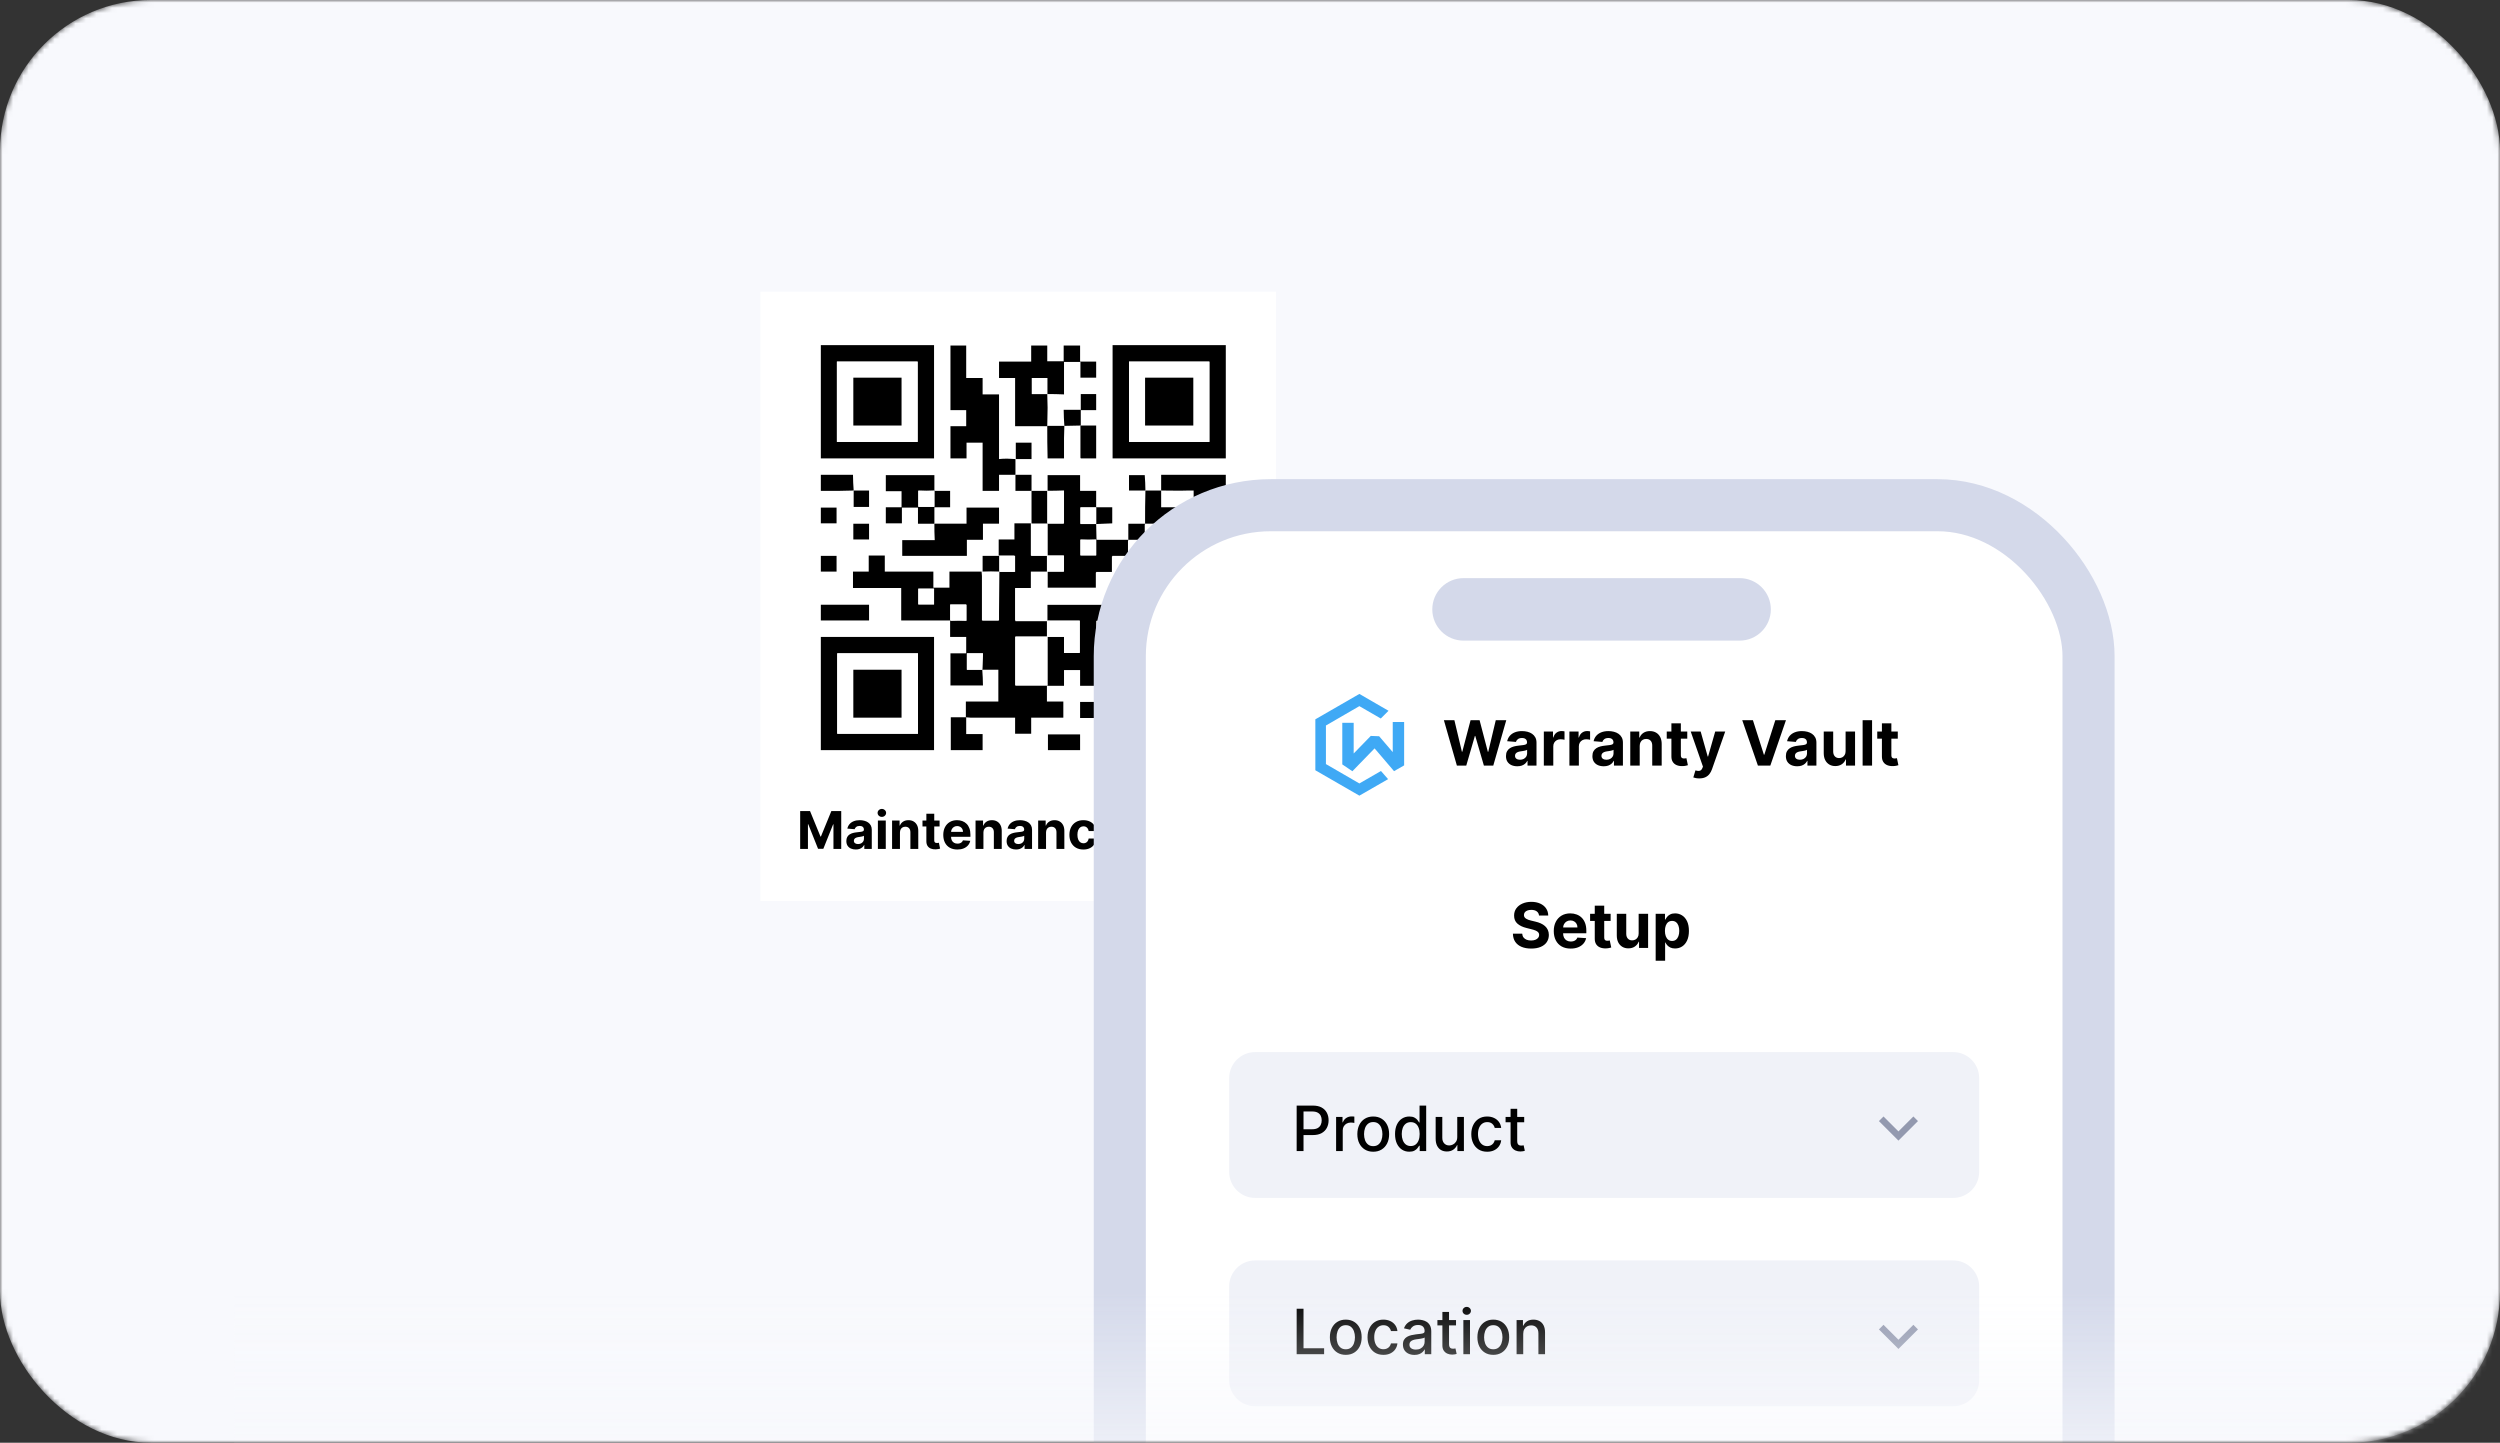 <svg width="480" height="277" viewBox="0 0 480 277" fill="none" xmlns="http://www.w3.org/2000/svg">
<rect x="0" y="0" width="480" height="277" fill="#333333" stroke="none"/>
<mask id="mask0_51_182" style="mask-type:alpha" maskUnits="userSpaceOnUse" x="0" y="0" width="480" height="277">
<rect width="480" height="277" rx="29" fill="#F8F9FD"/>
</mask>
<g mask="url(#mask0_51_182)">
<rect width="480" height="277" rx="29" fill="#F8F9FD"/>
<rect x="146" y="56" width="99" height="117" fill="white"/>
<path d="M153.632 155.727H155.528L157.531 160.614H157.616L159.619 155.727H161.516V163H160.024V158.266H159.964L158.082 162.964H157.066L155.184 158.249H155.124V163H153.632V155.727ZM164.309 163.103C163.961 163.103 163.651 163.043 163.379 162.922C163.107 162.799 162.891 162.618 162.733 162.379C162.577 162.137 162.498 161.836 162.498 161.477C162.498 161.174 162.554 160.919 162.665 160.713C162.777 160.507 162.928 160.341 163.12 160.216C163.312 160.09 163.529 159.996 163.773 159.932C164.019 159.868 164.278 159.823 164.547 159.797C164.865 159.764 165.12 159.733 165.314 159.705C165.509 159.674 165.649 159.629 165.737 159.57C165.825 159.51 165.868 159.423 165.868 159.307V159.286C165.868 159.061 165.797 158.887 165.655 158.763C165.516 158.64 165.317 158.579 165.059 158.579C164.787 158.579 164.57 158.639 164.409 158.76C164.248 158.878 164.141 159.027 164.089 159.207L162.69 159.094C162.761 158.762 162.901 158.476 163.109 158.234C163.318 157.991 163.586 157.804 163.915 157.673C164.247 157.541 164.63 157.474 165.066 157.474C165.369 157.474 165.659 157.51 165.936 157.581C166.215 157.652 166.463 157.762 166.678 157.911C166.896 158.06 167.068 158.252 167.193 158.487C167.318 158.719 167.381 158.997 167.381 159.321V163H165.947V162.244H165.904C165.816 162.414 165.699 162.564 165.552 162.695C165.406 162.822 165.229 162.923 165.023 162.996C164.817 163.067 164.579 163.103 164.309 163.103ZM164.743 162.059C164.965 162.059 165.162 162.015 165.332 161.928C165.503 161.838 165.636 161.717 165.733 161.565C165.831 161.414 165.879 161.242 165.879 161.05V160.472C165.832 160.502 165.767 160.531 165.684 160.557C165.603 160.58 165.512 160.603 165.41 160.624C165.309 160.643 165.207 160.661 165.105 160.678C165.003 160.692 164.911 160.705 164.828 160.717C164.65 160.743 164.495 160.784 164.363 160.841C164.23 160.898 164.127 160.975 164.054 161.072C163.98 161.166 163.944 161.285 163.944 161.427C163.944 161.633 164.018 161.79 164.167 161.899C164.319 162.006 164.511 162.059 164.743 162.059ZM168.555 163V157.545H170.068V163H168.555ZM169.315 156.842C169.09 156.842 168.897 156.768 168.736 156.619C168.577 156.467 168.498 156.286 168.498 156.075C168.498 155.867 168.577 155.688 168.736 155.539C168.897 155.388 169.09 155.312 169.315 155.312C169.54 155.312 169.731 155.388 169.89 155.539C170.051 155.688 170.132 155.867 170.132 156.075C170.132 156.286 170.051 156.467 169.89 156.619C169.731 156.768 169.54 156.842 169.315 156.842ZM172.792 159.847V163H171.279V157.545H172.721V158.508H172.785C172.906 158.191 173.108 157.94 173.392 157.755C173.676 157.568 174.021 157.474 174.426 157.474C174.805 157.474 175.135 157.557 175.417 157.723C175.698 157.889 175.917 158.125 176.074 158.433C176.23 158.739 176.308 159.103 176.308 159.527V163H174.795V159.797C174.797 159.463 174.712 159.203 174.539 159.016C174.367 158.826 174.129 158.732 173.826 158.732C173.622 158.732 173.442 158.775 173.286 158.863C173.132 158.951 173.011 159.078 172.924 159.246C172.838 159.412 172.795 159.612 172.792 159.847ZM180.401 157.545V158.682H177.117V157.545H180.401ZM177.862 156.239H179.375V161.324C179.375 161.464 179.396 161.572 179.439 161.651C179.482 161.726 179.541 161.78 179.617 161.81C179.695 161.841 179.785 161.857 179.887 161.857C179.958 161.857 180.029 161.851 180.1 161.839C180.171 161.825 180.225 161.814 180.263 161.807L180.501 162.933C180.425 162.956 180.319 162.983 180.181 163.014C180.044 163.047 179.877 163.067 179.681 163.075C179.316 163.089 178.996 163.04 178.722 162.929C178.45 162.818 178.238 162.645 178.086 162.411C177.935 162.176 177.86 161.88 177.862 161.523V156.239ZM183.814 163.107C183.253 163.107 182.77 162.993 182.365 162.766C181.963 162.536 181.653 162.212 181.435 161.793C181.217 161.371 181.108 160.873 181.108 160.298C181.108 159.737 181.217 159.244 181.435 158.82C181.653 158.397 181.959 158.066 182.355 157.83C182.752 157.593 183.219 157.474 183.754 157.474C184.114 157.474 184.449 157.532 184.759 157.648C185.071 157.762 185.343 157.934 185.575 158.163C185.81 158.393 185.992 158.682 186.122 159.03C186.253 159.375 186.318 159.78 186.318 160.244V160.66H181.712V159.722H184.894C184.894 159.504 184.846 159.312 184.752 159.143C184.657 158.975 184.526 158.844 184.357 158.749C184.192 158.652 183.999 158.604 183.779 158.604C183.549 158.604 183.345 158.657 183.168 158.763C182.993 158.868 182.855 159.009 182.756 159.186C182.656 159.361 182.606 159.557 182.603 159.772V160.663C182.603 160.933 182.653 161.166 182.752 161.363C182.854 161.559 182.997 161.711 183.182 161.817C183.367 161.924 183.586 161.977 183.839 161.977C184.007 161.977 184.161 161.954 184.301 161.906C184.44 161.859 184.56 161.788 184.659 161.693C184.759 161.598 184.834 161.482 184.887 161.345L186.286 161.438C186.215 161.774 186.069 162.067 185.849 162.318C185.631 162.567 185.349 162.761 185.004 162.901C184.66 163.038 184.264 163.107 183.814 163.107ZM188.818 159.847V163H187.305V157.545H188.747V158.508H188.811C188.931 158.191 189.134 157.94 189.418 157.755C189.702 157.568 190.046 157.474 190.451 157.474C190.83 157.474 191.16 157.557 191.442 157.723C191.724 157.889 191.943 158.125 192.099 158.433C192.255 158.739 192.333 159.103 192.333 159.527V163H190.82V159.797C190.823 159.463 190.738 159.203 190.565 159.016C190.392 158.826 190.154 158.732 189.851 158.732C189.647 158.732 189.468 158.775 189.311 158.863C189.157 158.951 189.037 159.078 188.949 159.246C188.864 159.412 188.82 159.612 188.818 159.847ZM195.081 163.103C194.733 163.103 194.423 163.043 194.151 162.922C193.878 162.799 193.663 162.618 193.504 162.379C193.348 162.137 193.27 161.836 193.27 161.477C193.27 161.174 193.326 160.919 193.437 160.713C193.548 160.507 193.7 160.341 193.891 160.216C194.083 160.09 194.301 159.996 194.545 159.932C194.791 159.868 195.049 159.823 195.319 159.797C195.636 159.764 195.892 159.733 196.086 159.705C196.28 159.674 196.421 159.629 196.509 159.57C196.596 159.51 196.64 159.423 196.64 159.307V159.286C196.64 159.061 196.569 158.887 196.427 158.763C196.287 158.64 196.088 158.579 195.83 158.579C195.558 158.579 195.341 158.639 195.18 158.76C195.019 158.878 194.913 159.027 194.861 159.207L193.462 159.094C193.533 158.762 193.672 158.476 193.881 158.234C194.089 157.991 194.358 157.804 194.687 157.673C195.018 157.541 195.402 157.474 195.837 157.474C196.14 157.474 196.43 157.51 196.707 157.581C196.987 157.652 197.234 157.762 197.45 157.911C197.667 158.06 197.839 158.252 197.964 158.487C198.09 158.719 198.153 158.997 198.153 159.321V163H196.718V162.244H196.675C196.588 162.414 196.471 162.564 196.324 162.695C196.177 162.822 196.001 162.923 195.795 162.996C195.589 163.067 195.351 163.103 195.081 163.103ZM195.514 162.059C195.737 162.059 195.933 162.015 196.104 161.928C196.274 161.838 196.408 161.717 196.505 161.565C196.602 161.414 196.651 161.242 196.651 161.05V160.472C196.603 160.502 196.538 160.531 196.455 160.557C196.375 160.58 196.284 160.603 196.182 160.624C196.08 160.643 195.978 160.661 195.876 160.678C195.775 160.692 195.682 160.705 195.599 160.717C195.422 160.743 195.267 160.784 195.134 160.841C195.002 160.898 194.899 160.975 194.825 161.072C194.752 161.166 194.715 161.285 194.715 161.427C194.715 161.633 194.79 161.79 194.939 161.899C195.09 162.006 195.282 162.059 195.514 162.059ZM200.839 159.847V163H199.326V157.545H200.768V158.508H200.832C200.953 158.191 201.155 157.94 201.439 157.755C201.723 157.568 202.068 157.474 202.473 157.474C202.851 157.474 203.182 157.557 203.463 157.723C203.745 157.889 203.964 158.125 204.12 158.433C204.277 158.739 204.355 159.103 204.355 159.527V163H202.842V159.797C202.844 159.463 202.759 159.203 202.586 159.016C202.413 158.826 202.176 158.732 201.873 158.732C201.669 158.732 201.489 158.775 201.333 158.863C201.179 158.951 201.058 159.078 200.971 159.246C200.885 159.412 200.842 159.612 200.839 159.847ZM208.012 163.107C207.453 163.107 206.972 162.988 206.57 162.751C206.17 162.512 205.862 162.181 205.646 161.757C205.433 161.333 205.327 160.846 205.327 160.294C205.327 159.735 205.435 159.245 205.65 158.824C205.868 158.4 206.177 158.07 206.577 157.833C206.977 157.594 207.453 157.474 208.004 157.474C208.48 157.474 208.897 157.561 209.254 157.734C209.612 157.906 209.895 158.149 210.103 158.462C210.311 158.774 210.426 159.141 210.448 159.562H209.02C208.98 159.29 208.873 159.071 208.7 158.906C208.53 158.737 208.306 158.653 208.029 158.653C207.795 158.653 207.59 158.717 207.415 158.845C207.242 158.971 207.107 159.154 207.01 159.396C206.913 159.637 206.865 159.929 206.865 160.273C206.865 160.621 206.912 160.917 207.007 161.161C207.104 161.404 207.24 161.59 207.415 161.718C207.59 161.846 207.795 161.91 208.029 161.91C208.202 161.91 208.357 161.874 208.494 161.803C208.634 161.732 208.749 161.629 208.839 161.494C208.931 161.357 208.992 161.192 209.02 161.001H210.448C210.424 161.417 210.31 161.784 210.107 162.102C209.905 162.416 209.627 162.663 209.272 162.84C208.917 163.018 208.497 163.107 208.012 163.107ZM213.902 163.107C213.341 163.107 212.858 162.993 212.453 162.766C212.051 162.536 211.741 162.212 211.523 161.793C211.305 161.371 211.196 160.873 211.196 160.298C211.196 159.737 211.305 159.244 211.523 158.82C211.741 158.397 212.047 158.066 212.442 157.83C212.84 157.593 213.307 157.474 213.842 157.474C214.201 157.474 214.536 157.532 214.847 157.648C215.159 157.762 215.431 157.934 215.663 158.163C215.898 158.393 216.08 158.682 216.21 159.03C216.34 159.375 216.406 159.78 216.406 160.244V160.66H211.8V159.722H214.982C214.982 159.504 214.934 159.312 214.839 159.143C214.745 158.975 214.613 158.844 214.445 158.749C214.28 158.652 214.087 158.604 213.866 158.604C213.637 158.604 213.433 158.657 213.256 158.763C213.08 158.868 212.943 159.009 212.844 159.186C212.744 159.361 212.693 159.557 212.691 159.772V160.663C212.691 160.933 212.741 161.166 212.84 161.363C212.942 161.559 213.085 161.711 213.27 161.817C213.455 161.924 213.674 161.977 213.927 161.977C214.095 161.977 214.249 161.954 214.388 161.906C214.528 161.859 214.648 161.788 214.747 161.693C214.847 161.598 214.922 161.482 214.974 161.345L216.374 161.438C216.303 161.774 216.157 162.067 215.937 162.318C215.719 162.567 215.437 162.761 215.092 162.901C214.748 163.038 214.352 163.107 213.902 163.107Z" fill="black"/>
<path d="M188.596 128.592C188.662 129.577 188.727 130.562 188.727 131.613C186.56 131.613 184.59 131.613 182.489 131.613C182.489 129.577 182.489 127.541 182.489 125.44C183.474 125.44 184.459 125.44 185.51 125.44C185.51 124.389 185.51 123.404 185.51 122.287C184.525 122.287 183.539 122.287 182.423 122.287C182.423 121.171 182.423 120.186 182.423 119.135C183.408 119.135 184.459 119.135 185.51 119.135C185.51 118.085 185.51 117.099 185.51 116.049C184.459 116.049 183.474 116.049 182.423 116.049C182.423 117.099 182.423 118.085 182.423 119.135C179.337 119.135 176.25 119.135 173.032 119.135C173.032 117.034 173.032 114.998 173.032 112.897C169.946 112.897 166.859 112.897 163.773 112.897C163.773 111.846 163.773 110.861 163.773 109.744C164.758 109.744 165.743 109.744 166.794 109.744C166.794 108.694 166.794 107.709 166.794 106.658C167.844 106.658 168.829 106.658 169.88 106.658C169.88 107.643 169.88 108.694 169.88 109.744C173.032 109.744 176.119 109.744 179.205 109.744C179.205 110.795 179.205 111.78 179.205 112.831C180.256 112.831 181.241 112.831 182.292 112.831C182.292 111.846 182.292 110.861 182.292 109.744C184.393 109.744 186.429 109.744 188.465 109.744C188.465 110.007 188.53 110.27 188.53 110.598C188.53 113.159 188.53 115.786 188.53 118.347C188.53 118.61 188.53 118.873 188.53 119.135C189.581 119.135 190.566 119.135 191.683 119.135C191.683 118.61 191.683 118.085 191.683 117.559C191.683 114.932 191.683 112.371 191.748 109.744C192.733 109.744 193.784 109.744 194.769 109.744C194.769 108.694 194.769 107.709 194.769 106.658C193.718 106.658 192.733 106.658 191.748 106.658C191.748 105.673 191.748 104.688 191.748 103.571C192.733 103.571 193.718 103.571 194.769 103.571C194.769 102.521 194.769 101.536 194.769 100.485C195.886 100.485 196.871 100.485 197.921 100.485C197.921 102.521 197.921 104.556 197.921 106.658C199.038 106.658 200.023 106.658 201.008 106.658C201.008 107.709 201.008 108.694 201.008 109.744C200.023 109.744 198.972 109.744 197.921 109.744C197.921 110.861 197.921 111.846 197.921 112.897C196.871 112.897 195.886 112.897 194.9 112.897C194.9 114.998 194.9 117.034 194.9 119.135C197.002 119.135 198.972 119.135 201.008 119.135C201.008 120.186 201.008 121.171 201.008 122.222C198.972 122.222 196.936 122.222 194.9 122.222C194.9 125.44 194.9 128.526 194.9 131.613C197.002 131.613 198.972 131.613 201.008 131.613C201.008 132.598 201.008 133.583 201.008 134.699C202.124 134.699 203.109 134.699 204.16 134.699C204.16 135.75 204.16 136.735 204.16 137.786C202.124 137.786 200.088 137.786 197.987 137.786C197.987 138.836 197.987 139.887 197.987 140.872C196.871 140.872 195.886 140.872 194.9 140.872C194.9 139.821 194.9 138.902 194.9 137.786C194.638 137.786 194.375 137.786 194.112 137.786C191.486 137.786 188.859 137.786 186.298 137.786C186.035 137.786 185.772 137.72 185.444 137.72C185.444 136.735 185.444 135.75 185.444 134.699C187.611 134.699 189.647 134.699 191.683 134.699C191.683 132.598 191.683 130.562 191.683 128.592C190.698 128.592 189.647 128.592 188.596 128.592C188.662 127.541 188.662 126.49 188.727 125.44C187.611 125.44 186.626 125.44 185.641 125.44C185.641 126.49 185.641 127.475 185.641 128.592C186.626 128.592 187.611 128.592 188.596 128.592ZM179.337 116.049C179.337 114.998 179.337 114.013 179.337 113.028C178.286 113.028 177.301 113.028 176.316 113.028C176.316 114.079 176.316 115.064 176.316 116.049C177.301 116.049 178.286 116.049 179.337 116.049Z" fill="black"/>
<path d="M223.007 131.613C220.972 131.613 218.87 131.613 216.769 131.613C216.769 132.663 216.769 133.648 216.769 134.699C217.754 134.699 218.804 134.699 219.79 134.699C219.79 135.75 219.79 136.735 219.79 137.786C218.804 137.786 217.819 137.786 216.703 137.786C216.703 139.887 216.703 141.923 216.703 144.024C215.652 144.024 214.602 144.024 213.551 144.024C213.551 141.989 213.551 139.953 213.551 137.851C211.449 137.851 209.479 137.851 207.378 137.851C207.378 136.801 207.378 135.816 207.378 134.765C208.363 134.765 209.348 134.765 210.399 134.765C210.399 133.714 210.399 132.729 210.399 131.678C209.414 131.678 208.429 131.678 207.378 131.678C207.378 130.628 207.378 129.643 207.378 128.657C206.327 128.657 205.342 128.657 204.291 128.657C204.291 129.643 204.291 130.628 204.291 131.678C203.175 131.678 202.124 131.678 201.073 131.678C201.073 128.526 201.073 125.44 201.073 122.287C202.124 122.287 203.175 122.287 204.291 122.287C204.291 123.404 204.291 124.389 204.291 125.374C205.342 125.374 206.327 125.374 207.312 125.374C207.312 123.272 207.312 121.302 207.312 119.201C205.211 119.201 203.109 119.201 201.073 119.201C201.073 118.216 201.073 117.165 201.073 116.049C207.378 116.049 213.551 116.049 219.724 116.049C219.724 114.998 219.724 114.013 219.724 112.897C218.673 112.897 217.688 112.897 216.703 112.897C216.703 111.846 216.703 110.861 216.703 109.744C217.754 109.744 218.804 109.744 219.855 109.744C219.855 110.795 219.855 111.846 219.855 112.831C220.906 112.831 221.891 112.831 222.942 112.831C222.942 111.78 222.942 110.729 222.942 109.744C223.927 109.744 224.912 109.744 226.028 109.744C226.028 110.795 226.028 111.78 226.028 112.897C227.079 112.897 228.064 112.897 229.18 112.897C229.18 113.947 229.18 114.932 229.18 115.983C230.231 115.983 231.216 115.983 232.333 115.983C232.333 114.998 232.333 114.013 232.333 112.962C233.383 112.962 234.368 112.962 235.419 112.962C235.419 114.998 235.419 117.034 235.419 119.135C234.434 119.135 233.449 119.135 232.333 119.135C232.333 120.186 232.333 121.171 232.333 122.222C231.216 122.222 230.165 122.222 229.115 122.222C229.115 121.237 229.115 120.186 229.115 119.135C228.064 119.135 227.079 119.135 226.028 119.135C226.028 117.034 226.028 114.998 226.028 112.962C224.977 112.962 223.992 112.962 222.942 112.962C222.942 119.267 222.942 125.44 223.007 131.613ZM210.53 119.201C210.53 122.287 210.53 125.374 210.53 128.46C213.617 128.46 216.703 128.46 219.79 128.46C219.79 125.374 219.79 122.287 219.79 119.201C216.703 119.201 213.617 119.201 210.53 119.201Z" fill="black"/>
<path d="M157.6 66.27C164.823 66.27 172.047 66.27 179.337 66.27C179.337 73.494 179.337 80.718 179.337 88.007C172.113 88.007 164.889 88.007 157.6 88.007C157.6 80.784 157.6 73.56 157.6 66.27ZM160.686 84.855C165.874 84.855 170.996 84.855 176.184 84.855C176.184 79.667 176.184 74.545 176.184 69.423C170.996 69.423 165.874 69.423 160.686 69.423C160.686 74.545 160.686 79.667 160.686 84.855Z" fill="black"/>
<path d="M213.617 66.27C220.84 66.27 228.064 66.27 235.353 66.27C235.353 73.494 235.353 80.718 235.353 88.007C228.13 88.007 220.906 88.007 213.617 88.007C213.617 80.784 213.617 73.56 213.617 66.27ZM216.769 69.423C216.769 74.611 216.769 79.733 216.769 84.855C221.957 84.855 227.079 84.855 232.201 84.855C232.201 79.667 232.201 74.545 232.201 69.423C227.013 69.423 221.891 69.423 216.769 69.423Z" fill="black"/>
<path d="M157.6 122.287C164.823 122.287 172.047 122.287 179.337 122.287C179.337 129.511 179.337 136.735 179.337 144.024C172.113 144.024 164.889 144.024 157.6 144.024C157.6 136.801 157.6 129.577 157.6 122.287ZM160.752 125.44C160.752 130.627 160.752 135.75 160.752 140.872C165.94 140.872 171.062 140.872 176.25 140.872C176.25 135.684 176.25 130.562 176.25 125.44C170.996 125.44 165.874 125.44 160.752 125.44Z" fill="black"/>
<path d="M201.139 94.246C201.139 93.261 201.139 92.276 201.139 91.225C203.241 91.225 205.276 91.225 207.378 91.225C207.378 92.21 207.378 93.195 207.378 94.246C208.429 94.246 209.414 94.246 210.464 94.246C210.464 95.297 210.464 96.282 210.464 97.398C211.515 97.398 212.5 97.398 213.551 97.398C213.551 98.449 213.551 99.434 213.551 100.485C212.5 100.551 211.449 100.551 210.464 100.616C210.464 99.566 210.464 98.515 210.464 97.464C209.414 97.464 208.429 97.464 207.444 97.464C207.444 98.515 207.444 99.5 207.444 100.616C208.494 100.616 209.479 100.616 210.464 100.616C210.464 101.601 210.53 102.652 210.53 103.637C209.479 103.637 208.494 103.637 207.444 103.637C207.444 104.688 207.444 105.673 207.444 106.658C208.494 106.658 209.479 106.658 210.464 106.658C210.464 105.607 210.464 104.622 210.464 103.637C212.5 103.637 214.602 103.637 216.637 103.637C216.637 104.622 216.637 105.673 216.637 106.724C215.652 106.724 214.602 106.724 213.551 106.724C213.551 107.774 213.551 108.759 213.551 109.81C212.5 109.81 211.515 109.81 210.464 109.81C210.464 110.861 210.464 111.846 210.464 112.831C207.312 112.831 204.291 112.831 201.139 112.831C201.139 111.78 201.139 110.729 201.139 109.744C202.19 109.744 203.241 109.744 204.291 109.744C204.291 108.694 204.291 107.709 204.291 106.658C203.241 106.658 202.19 106.658 201.139 106.658C201.139 104.622 201.139 102.521 201.139 100.485C202.19 100.485 203.241 100.485 204.291 100.485C204.291 98.318 204.291 96.282 204.291 94.18C203.109 94.246 202.124 94.246 201.139 94.246Z" fill="black"/>
<path d="M226.028 137.786C225.043 137.786 224.058 137.786 223.007 137.786C223.007 135.75 223.007 133.714 223.007 131.678C224.058 131.678 225.043 131.678 226.16 131.678C226.16 128.526 226.16 125.44 226.16 122.287C227.21 122.287 228.195 122.287 229.246 122.287C229.246 123.141 229.312 123.995 229.312 124.783C229.312 125.308 229.509 125.44 229.968 125.44C231.545 125.44 233.121 125.44 234.697 125.44C234.959 125.44 235.222 125.44 235.485 125.44C235.485 126.49 235.485 127.475 235.485 128.526C233.449 128.526 231.413 128.526 229.312 128.526C229.312 129.577 229.312 130.562 229.312 131.613C231.348 131.613 233.383 131.613 235.485 131.613C235.485 132.663 235.485 133.648 235.485 134.699C234.5 134.699 233.515 134.699 232.464 134.699C232.464 136.8 232.464 138.836 232.464 140.938C233.449 140.938 234.434 140.938 235.485 140.938C235.485 141.988 235.485 142.974 235.485 144.024C230.362 144.024 225.24 144.024 220.052 144.024C220.052 143.039 220.052 142.054 220.052 140.938C222.088 140.938 224.058 140.938 226.16 140.938C225.963 139.821 225.963 138.771 226.028 137.786C227.079 137.786 228.064 137.786 229.18 137.786C229.18 136.801 229.18 135.815 229.18 134.83C228.13 134.83 227.145 134.83 226.028 134.83C226.028 135.815 226.028 136.801 226.028 137.786Z" fill="black"/>
<path d="M194.966 88.139C194.966 89.124 194.966 90.174 194.966 91.16C193.915 91.16 192.93 91.16 191.814 91.16C191.814 92.21 191.814 93.261 191.814 94.246C190.763 94.246 189.778 94.246 188.662 94.246C188.662 91.16 188.662 88.139 188.662 84.987C187.611 84.987 186.626 84.987 185.575 84.987C185.575 85.972 185.575 86.957 185.575 88.007C184.525 88.007 183.539 88.007 182.489 88.007C182.489 85.972 182.489 83.936 182.489 81.834C183.474 81.834 184.459 81.834 185.51 81.834C185.51 80.784 185.51 79.799 185.51 78.748C184.525 78.748 183.539 78.748 182.489 78.748C182.489 74.545 182.489 70.473 182.489 66.336C183.474 66.336 184.459 66.336 185.51 66.336C185.51 68.372 185.51 70.408 185.51 72.575C186.56 72.575 187.545 72.575 188.662 72.575C188.662 73.626 188.662 74.611 188.662 75.727C189.713 75.727 190.698 75.727 191.814 75.727C191.814 79.864 191.814 84.001 191.814 88.139C192.93 88.007 193.981 88.073 194.966 88.139Z" fill="black"/>
<path d="M201.073 75.661C201.073 76.515 201.139 77.434 201.139 78.288C201.139 79.47 201.073 80.652 201.073 81.834C199.038 81.834 197.002 81.834 194.9 81.834C194.9 78.748 194.9 75.727 194.9 72.575C193.85 72.575 192.865 72.575 191.814 72.575C191.814 71.524 191.814 70.539 191.814 69.423C193.85 69.423 195.886 69.423 197.987 69.423C197.987 68.372 197.987 67.387 197.987 66.336C199.038 66.336 200.023 66.336 201.073 66.336C201.073 67.321 201.073 68.306 201.073 69.357C202.124 69.357 203.109 69.357 204.226 69.357C204.226 68.372 204.226 67.387 204.226 66.336C205.276 66.336 206.261 66.336 207.378 66.336C207.378 67.387 207.378 68.372 207.378 69.423C208.429 69.423 209.414 69.423 210.464 69.423C210.464 70.473 210.464 71.459 210.464 72.509C209.479 72.509 208.494 72.509 207.444 72.509C207.444 71.524 207.444 70.539 207.444 69.488C206.393 69.488 205.408 69.488 204.291 69.488C204.291 71.524 204.291 73.56 204.291 75.727C203.175 75.661 202.124 75.661 201.073 75.661C201.073 74.611 201.073 73.626 201.073 72.575C200.088 72.575 199.103 72.575 198.118 72.575C198.118 73.626 198.118 74.611 198.118 75.661C199.103 75.661 200.088 75.661 201.073 75.661Z" fill="black"/>
<path d="M179.402 100.55C181.438 100.55 183.474 100.55 185.575 100.55C185.575 99.5 185.575 98.449 185.575 97.464C187.677 97.464 189.713 97.464 191.814 97.464C191.814 98.449 191.814 99.434 191.814 100.55C190.763 100.55 189.778 100.55 188.727 100.55C188.727 101.601 188.727 102.586 188.727 103.637C187.677 103.637 186.692 103.637 185.641 103.637C185.641 104.688 185.641 105.673 185.641 106.723C181.438 106.723 177.366 106.723 173.229 106.723C173.229 105.738 173.229 104.753 173.229 103.703C175.265 103.703 177.301 103.703 179.468 103.703C179.402 102.586 179.402 101.535 179.402 100.55Z" fill="black"/>
<path d="M179.402 100.551C178.352 100.551 177.367 100.551 176.25 100.551C176.25 99.434 176.25 98.449 176.25 97.464C175.199 97.464 174.214 97.464 173.164 97.464C173.164 98.449 173.164 99.434 173.164 100.485C172.113 100.485 171.128 100.485 170.077 100.485C170.077 99.5 170.077 98.515 170.077 97.398C171.062 97.398 172.047 97.398 173.098 97.398C173.098 96.348 173.098 95.363 173.098 94.312C172.113 94.312 171.128 94.312 170.077 94.312C170.077 93.261 170.077 92.276 170.077 91.225C173.098 91.225 176.184 91.225 179.402 91.225C179.402 92.21 179.402 93.261 179.402 94.246C178.352 94.246 177.367 94.246 176.316 94.246C176.316 95.363 176.316 96.348 176.316 97.333C177.367 97.333 178.352 97.333 179.402 97.333C179.402 96.282 179.402 95.231 179.402 94.246C180.387 94.246 181.372 94.246 182.423 94.246C182.423 95.297 182.423 96.348 182.423 97.398C181.438 97.398 180.453 97.398 179.402 97.398C179.402 98.449 179.402 99.5 179.402 100.551Z" fill="black"/>
<path d="M222.942 94.18C222.942 93.195 222.942 92.21 222.942 91.16C227.079 91.16 231.216 91.16 235.353 91.16C235.353 92.145 235.353 93.13 235.353 94.18C234.368 94.18 233.383 94.18 232.333 94.18C232.333 95.231 232.333 96.216 232.333 97.267C231.216 97.267 230.231 97.267 229.18 97.267C229.18 96.282 229.18 95.297 229.18 94.18C228.786 94.18 228.458 94.18 228.195 94.18C226.422 94.246 224.649 94.18 222.942 94.18Z" fill="black"/>
<path d="M185.51 137.72C185.51 138.771 185.51 139.821 185.51 140.938C186.626 140.938 187.611 140.938 188.662 140.938C188.662 141.989 188.662 143.039 188.662 144.024C186.626 144.024 184.59 144.024 182.554 144.024C182.554 141.989 182.554 139.953 182.554 137.72C183.539 137.72 184.525 137.72 185.51 137.72Z" fill="black"/>
<path d="M222.942 94.18C222.942 95.231 222.942 96.282 222.942 97.398C223.992 97.398 224.978 97.398 226.028 97.398C226.028 98.515 226.028 99.565 226.028 100.55C223.992 100.55 221.891 100.55 219.855 100.55C219.855 98.449 219.855 96.282 219.921 94.18C220.972 94.18 221.957 94.18 222.942 94.18Z" fill="black"/>
<path d="M166.859 116.114C166.859 117.099 166.859 118.084 166.859 119.135C163.773 119.135 160.686 119.135 157.6 119.135C157.6 118.15 157.6 117.165 157.6 116.114C160.686 116.114 163.773 116.114 166.859 116.114Z" fill="black"/>
<path d="M226.028 100.551C227.013 100.551 228.064 100.551 229.115 100.551C229.115 102.586 229.115 104.622 229.115 106.658C227.013 106.658 224.978 106.658 222.942 106.658C222.942 105.673 222.942 104.622 222.942 103.571C223.992 103.571 224.978 103.571 226.028 103.571C226.028 102.521 226.028 101.536 226.028 100.551Z" fill="black"/>
<path d="M201.073 81.769C202.19 81.769 203.306 81.769 204.357 81.769C204.357 82.557 204.291 83.345 204.291 84.133C204.291 85.381 204.291 86.694 204.291 88.007C203.241 88.007 202.256 88.007 201.139 88.007C201.073 85.906 201.073 83.805 201.073 81.769Z" fill="black"/>
<path d="M201.205 144.024C201.205 142.974 201.205 142.054 201.205 141.003C203.241 141.003 205.276 141.003 207.378 141.003C207.378 141.988 207.378 142.974 207.378 144.024C205.276 144.024 203.306 144.024 201.205 144.024Z" fill="black"/>
<path d="M198.053 94.246C199.103 94.246 200.089 94.246 201.139 94.246C201.139 96.347 201.139 98.449 201.139 100.55C200.089 100.55 199.103 100.55 198.053 100.55C198.053 98.449 198.053 96.282 198.053 94.246Z" fill="black"/>
<path d="M163.904 94.18C162.985 94.18 162 94.246 161.08 94.246C159.964 94.246 158.782 94.246 157.6 94.246C157.6 93.195 157.6 92.21 157.6 91.16C159.636 91.16 161.671 91.16 163.773 91.16C163.773 92.21 163.838 93.195 163.904 94.18Z" fill="black"/>
<path d="M207.444 81.703C208.429 81.703 209.414 81.703 210.464 81.703C210.464 83.87 210.464 85.906 210.464 88.007C209.479 88.007 208.494 88.007 207.509 88.007C207.509 87.942 207.444 87.942 207.444 87.876C207.444 85.84 207.444 83.739 207.444 81.703Z" fill="black"/>
<path d="M188.662 109.81C188.662 108.825 188.662 107.774 188.662 106.723C189.844 106.723 190.895 106.723 191.88 106.723C191.88 107.774 191.88 108.759 191.88 109.81C190.763 109.744 189.713 109.744 188.662 109.81Z" fill="black"/>
<path d="M219.921 94.18C218.87 94.18 217.819 94.18 216.769 94.18C216.769 93.261 216.769 92.276 216.769 91.225C217.754 91.225 218.739 91.225 219.79 91.225C219.855 92.21 219.921 93.195 219.921 94.18Z" fill="black"/>
<path d="M216.637 103.637C216.637 102.652 216.637 101.601 216.637 100.551C217.82 100.551 218.87 100.551 219.855 100.551C219.855 101.536 219.855 102.586 219.855 103.637C218.739 103.637 217.688 103.637 216.637 103.637Z" fill="black"/>
<path d="M195.032 88.139C195.032 87.088 195.032 86.037 195.032 84.987C196.017 84.987 197.002 84.987 198.053 84.987C198.053 86.037 198.053 87.022 198.053 88.139C197.002 88.139 195.951 88.139 195.032 88.139Z" fill="black"/>
<path d="M160.621 100.485C159.57 100.485 158.585 100.485 157.6 100.485C157.6 99.434 157.6 98.449 157.6 97.464C158.65 97.464 159.636 97.464 160.621 97.464C160.621 98.449 160.621 99.434 160.621 100.485Z" fill="black"/>
<path d="M163.904 94.18C164.889 94.18 165.874 94.18 166.859 94.18C166.859 95.297 166.859 96.282 166.859 97.333C165.874 97.333 164.889 97.333 163.904 97.333C163.904 96.282 163.904 95.231 163.904 94.18Z" fill="black"/>
<path d="M207.509 78.748C207.509 77.763 207.509 76.712 207.509 75.661C208.429 75.661 209.414 75.661 210.464 75.661C210.464 76.646 210.464 77.632 210.464 78.748C209.479 78.748 208.429 78.748 207.509 78.748Z" fill="black"/>
<path d="M204.357 81.769C204.291 80.784 204.226 79.733 204.226 78.682C205.342 78.682 206.393 78.682 207.509 78.682C207.509 79.667 207.509 80.652 207.509 81.703C206.459 81.703 205.408 81.769 204.357 81.769Z" fill="black"/>
<path d="M163.838 100.551C164.823 100.551 165.808 100.551 166.859 100.551C166.859 101.536 166.859 102.521 166.859 103.571C165.874 103.571 164.889 103.571 163.838 103.571C163.838 102.586 163.838 101.601 163.838 100.551Z" fill="black"/>
<path d="M194.966 91.16C195.951 91.16 196.936 91.16 198.053 91.16C198.053 92.21 198.053 93.261 198.053 94.246C197.068 94.246 196.017 94.246 194.966 94.246C194.966 93.195 194.966 92.145 194.966 91.16Z" fill="black"/>
<path d="M235.353 103.637C235.353 104.622 235.353 105.607 235.353 106.592C234.303 106.592 233.318 106.592 232.333 106.592C232.333 105.607 232.333 104.622 232.333 103.637C233.318 103.637 234.303 103.637 235.353 103.637Z" fill="black"/>
<path d="M157.6 106.723C158.65 106.723 159.636 106.723 160.621 106.723C160.621 107.708 160.621 108.693 160.621 109.744C159.57 109.744 158.585 109.744 157.6 109.744C157.6 108.759 157.6 107.774 157.6 106.723Z" fill="black"/>
<path d="M222.942 106.658C222.942 107.708 222.942 108.693 222.942 109.744C221.891 109.744 220.906 109.744 219.855 109.744C219.855 108.759 219.855 107.708 219.855 106.658C220.972 106.723 221.957 106.723 222.942 106.658Z" fill="black"/>
<path d="M222.942 106.724C221.957 106.724 220.906 106.724 219.855 106.724C219.855 107.774 219.855 108.825 219.855 109.81C218.805 109.81 217.819 109.81 216.703 109.81C216.703 110.861 216.703 111.846 216.703 112.962C217.688 112.962 218.673 112.962 219.724 112.962C219.724 114.013 219.724 114.998 219.724 116.114C213.551 116.114 207.378 116.114 201.074 116.114C201.074 117.231 201.074 118.216 201.074 119.267C199.038 119.267 197.002 119.267 194.966 119.267C194.966 117.165 194.966 115.129 194.966 113.028C195.951 113.028 197.002 113.028 197.987 113.028C197.987 111.977 197.987 110.992 197.987 109.876C199.038 109.876 200.088 109.876 201.074 109.876C201.074 110.926 201.074 111.912 201.074 112.962C204.226 112.962 207.312 112.962 210.399 112.962C210.399 111.977 210.399 110.992 210.399 109.941C211.449 109.941 212.435 109.941 213.485 109.941C213.485 108.891 213.485 107.906 213.485 106.855C214.536 106.855 215.521 106.855 216.572 106.855C216.572 105.739 216.572 104.753 216.572 103.768C217.622 103.768 218.673 103.768 219.79 103.768C219.79 102.718 219.79 101.667 219.79 100.682C221.825 100.682 223.927 100.682 225.963 100.682C225.963 101.667 225.963 102.652 225.963 103.768C224.912 103.768 223.927 103.768 222.876 103.768C222.942 104.688 222.942 105.673 222.942 106.724Z" fill="white"/>
<path d="M201.139 122.222C201.139 125.374 201.139 128.46 201.139 131.613C199.103 131.613 197.068 131.613 195.032 131.613C195.032 128.46 195.032 125.44 195.032 122.222C197.002 122.222 199.103 122.222 201.139 122.222Z" fill="white"/>
<path d="M188.596 109.744C189.713 109.744 190.763 109.744 191.88 109.744C191.88 112.371 191.814 114.932 191.814 117.559C191.814 118.085 191.814 118.544 191.814 119.135C190.763 119.135 189.778 119.135 188.662 119.135C188.662 118.873 188.662 118.61 188.662 118.347C188.662 115.786 188.662 113.159 188.662 110.598C188.662 110.335 188.662 110.073 188.596 109.744Z" fill="white"/>
<path d="M201.073 119.135C203.175 119.135 205.211 119.135 207.312 119.135C207.312 121.237 207.312 123.207 207.312 125.308C206.327 125.308 205.342 125.308 204.291 125.308C204.291 124.323 204.291 123.338 204.291 122.222C203.175 122.222 202.124 122.222 201.073 122.222C201.073 121.237 201.073 120.186 201.073 119.135Z" fill="white"/>
<path d="M197.987 100.551C199.038 100.551 200.023 100.551 201.074 100.551C201.074 102.586 201.074 104.688 201.074 106.724C200.089 106.724 199.103 106.724 197.987 106.724C197.987 104.622 197.987 102.586 197.987 100.551Z" fill="white"/>
<path d="M201.073 106.658C202.124 106.658 203.109 106.658 204.226 106.658C204.226 107.708 204.226 108.693 204.226 109.744C203.175 109.744 202.124 109.744 201.073 109.744C201.073 108.759 201.073 107.708 201.073 106.658Z" fill="white"/>
<path d="M182.489 119.201C182.489 118.216 182.489 117.165 182.489 116.114C183.539 116.114 184.525 116.114 185.575 116.114C185.575 117.165 185.575 118.15 185.575 119.201C184.525 119.135 183.474 119.135 182.489 119.201Z" fill="white"/>
<path d="M191.88 109.81C191.88 108.759 191.88 107.774 191.88 106.723C192.865 106.723 193.85 106.723 194.9 106.723C194.9 107.774 194.9 108.759 194.9 109.81C193.85 109.81 192.865 109.81 191.88 109.81Z" fill="white"/>
<path d="M188.596 128.592C187.611 128.592 186.692 128.592 185.641 128.592C185.641 127.475 185.641 126.49 185.641 125.439C186.626 125.439 187.611 125.439 188.727 125.439C188.662 126.49 188.596 127.541 188.596 128.592Z" fill="white"/>
<path d="M179.337 116.049C178.286 116.049 177.367 116.049 176.316 116.049C176.316 114.998 176.316 114.079 176.316 113.028C177.301 113.028 178.286 113.028 179.337 113.028C179.337 114.013 179.337 114.998 179.337 116.049Z" fill="white"/>
<path d="M210.53 119.201C213.617 119.201 216.703 119.201 219.79 119.201C219.79 122.287 219.79 125.374 219.79 128.46C216.703 128.46 213.617 128.46 210.53 128.46C210.53 125.374 210.53 122.287 210.53 119.201ZM216.703 122.353C215.652 122.353 214.667 122.353 213.682 122.353C213.682 123.404 213.682 124.389 213.682 125.374C214.733 125.374 215.718 125.374 216.703 125.374C216.703 124.323 216.703 123.338 216.703 122.353Z" fill="white"/>
<path d="M229.115 122.287C228.13 122.287 227.145 122.287 226.028 122.287C226.028 125.44 226.028 128.526 226.028 131.678C224.912 131.678 223.927 131.678 222.876 131.678C222.876 125.505 222.876 119.267 222.876 113.028C223.927 113.028 224.912 113.028 225.963 113.028C225.963 115.064 225.963 117.099 225.963 119.201C227.013 119.201 227.998 119.201 229.049 119.201C229.115 120.252 229.115 121.237 229.115 122.287Z" fill="white"/>
<path d="M219.855 109.744C220.906 109.744 221.891 109.744 222.942 109.744C222.942 110.729 222.942 111.78 222.942 112.831C221.891 112.831 220.906 112.831 219.855 112.831C219.855 111.846 219.855 110.795 219.855 109.744Z" fill="white"/>
<path d="M160.686 84.855C160.686 79.667 160.686 74.545 160.686 69.423C165.874 69.423 170.997 69.423 176.184 69.423C176.184 74.611 176.184 79.733 176.184 84.855C171.062 84.855 165.94 84.855 160.686 84.855ZM163.838 72.509C163.838 75.596 163.838 78.682 163.838 81.703C166.925 81.703 170.011 81.703 173.098 81.703C173.098 78.617 173.098 75.596 173.098 72.509C170.011 72.509 166.925 72.509 163.838 72.509Z" fill="white"/>
<path d="M216.769 69.423C221.891 69.423 227.013 69.423 232.201 69.423C232.201 74.545 232.201 79.667 232.201 84.855C227.079 84.855 221.957 84.855 216.769 84.855C216.769 79.733 216.769 74.611 216.769 69.423ZM229.115 72.509C225.963 72.509 222.942 72.509 219.855 72.509C219.855 75.596 219.855 78.617 219.855 81.703C222.942 81.703 226.028 81.703 229.115 81.703C229.115 78.617 229.115 75.596 229.115 72.509Z" fill="white"/>
<path d="M160.752 125.439C165.94 125.439 171.062 125.439 176.25 125.439C176.25 130.627 176.25 135.75 176.25 140.872C171.062 140.872 165.94 140.872 160.752 140.872C160.752 135.75 160.752 130.627 160.752 125.439ZM163.838 137.785C166.991 137.785 170.011 137.785 173.098 137.785C173.098 134.699 173.098 131.678 173.098 128.592C170.011 128.592 166.925 128.592 163.838 128.592C163.838 131.678 163.838 134.699 163.838 137.785Z" fill="white"/>
<path d="M201.073 100.55C201.073 98.449 201.073 96.347 201.073 94.246C202.124 94.246 203.109 94.246 204.226 94.246C204.226 96.347 204.226 98.383 204.226 100.55C203.175 100.55 202.124 100.55 201.073 100.55Z" fill="white"/>
<path d="M210.464 103.571C210.464 104.556 210.464 105.541 210.464 106.592C209.414 106.592 208.429 106.592 207.444 106.592C207.444 105.607 207.444 104.622 207.444 103.571C208.494 103.637 209.479 103.637 210.464 103.571Z" fill="white"/>
<path d="M210.464 100.55C209.479 100.55 208.494 100.55 207.444 100.55C207.444 99.434 207.444 98.449 207.444 97.398C208.429 97.398 209.414 97.398 210.464 97.398C210.464 98.449 210.464 99.565 210.464 100.55Z" fill="white"/>
<path d="M226.028 137.785C226.028 136.8 226.028 135.815 226.028 134.83C227.079 134.83 228.13 134.83 229.18 134.83C229.18 135.815 229.18 136.8 229.18 137.785C228.064 137.72 227.013 137.72 226.028 137.785Z" fill="white"/>
<path d="M201.074 75.662C200.089 75.662 199.103 75.662 198.118 75.662C198.118 74.611 198.118 73.626 198.118 72.575C199.103 72.575 200.089 72.575 201.074 72.575C201.074 73.56 201.074 74.611 201.074 75.662Z" fill="white"/>
<path d="M179.402 94.18C179.402 95.231 179.402 96.216 179.402 97.267C178.352 97.267 177.367 97.267 176.316 97.267C176.316 96.282 176.316 95.231 176.316 94.18C177.367 94.246 178.352 94.246 179.402 94.18Z" fill="white"/>
<path d="M216.703 122.353C216.703 123.404 216.703 124.323 216.703 125.374C215.718 125.374 214.667 125.374 213.682 125.374C213.682 124.389 213.682 123.404 213.682 122.353C214.667 122.353 215.652 122.353 216.703 122.353Z" fill="black"/>
<path d="M163.838 72.509C166.925 72.509 170.011 72.509 173.098 72.509C173.098 75.596 173.098 78.617 173.098 81.703C170.011 81.703 166.991 81.703 163.838 81.703C163.838 78.682 163.838 75.662 163.838 72.509Z" fill="black"/>
<path d="M229.115 72.509C229.115 75.596 229.115 78.617 229.115 81.703C226.028 81.703 223.007 81.703 219.855 81.703C219.855 78.617 219.855 75.596 219.855 72.509C222.942 72.509 226.028 72.509 229.115 72.509Z" fill="black"/>
<path d="M163.838 137.786C163.838 134.699 163.838 131.678 163.838 128.592C166.925 128.592 169.946 128.592 173.098 128.592C173.098 131.678 173.098 134.699 173.098 137.786C170.011 137.786 166.991 137.786 163.838 137.786Z" fill="black"/>
<g clip-path="url(#clip0_51_182)">
<rect x="215" y="97" width="186" height="411" rx="29" fill="white"/>
<path d="M275 117C275 113.686 277.686 111 281 111H334C337.314 111 340 113.686 340 117C340 120.314 337.314 123 334 123H281C277.686 123 275 120.314 275 117Z" fill="#D4D9EA"/>
<path d="M279.723 147L277.226 138.273H279.241L280.686 144.337H280.759L282.352 138.273H284.078L285.668 144.349H285.744L287.189 138.273H289.205L286.707 147H284.909L283.247 141.294H283.179L281.521 147H279.723ZM291.321 147.124C290.904 147.124 290.532 147.051 290.205 146.906C289.878 146.759 289.62 146.541 289.429 146.254C289.242 145.964 289.148 145.604 289.148 145.172C289.148 144.808 289.215 144.503 289.348 144.256C289.482 144.009 289.664 143.81 289.894 143.659C290.124 143.509 290.385 143.395 290.678 143.318C290.973 143.241 291.283 143.188 291.607 143.156C291.988 143.116 292.294 143.08 292.527 143.045C292.76 143.009 292.929 142.955 293.034 142.884C293.14 142.812 293.192 142.707 293.192 142.568V142.543C293.192 142.273 293.107 142.064 292.936 141.916C292.769 141.768 292.53 141.695 292.221 141.695C291.894 141.695 291.634 141.767 291.441 141.912C291.248 142.054 291.12 142.233 291.057 142.449L289.378 142.312C289.463 141.915 289.631 141.571 289.881 141.281C290.131 140.989 290.453 140.764 290.848 140.608C291.246 140.449 291.706 140.369 292.229 140.369C292.593 140.369 292.941 140.412 293.273 140.497C293.608 140.582 293.905 140.714 294.164 140.893C294.425 141.072 294.631 141.303 294.782 141.584C294.932 141.862 295.007 142.196 295.007 142.585V147H293.286V146.092H293.235C293.13 146.297 292.989 146.477 292.813 146.634C292.637 146.787 292.425 146.908 292.178 146.996C291.931 147.081 291.645 147.124 291.321 147.124ZM291.841 145.871C292.108 145.871 292.344 145.818 292.549 145.713C292.753 145.605 292.914 145.46 293.03 145.278C293.147 145.097 293.205 144.891 293.205 144.661V143.966C293.148 144.003 293.07 144.037 292.971 144.068C292.874 144.097 292.765 144.124 292.642 144.149C292.52 144.172 292.398 144.193 292.276 144.213C292.154 144.23 292.043 144.246 291.944 144.26C291.73 144.291 291.544 144.341 291.385 144.409C291.226 144.477 291.103 144.57 291.015 144.686C290.926 144.8 290.882 144.942 290.882 145.112C290.882 145.359 290.972 145.548 291.151 145.679C291.333 145.807 291.563 145.871 291.841 145.871ZM296.416 147V140.455H298.176V141.597H298.244C298.363 141.19 298.564 140.884 298.845 140.676C299.126 140.466 299.45 140.361 299.816 140.361C299.907 140.361 300.005 140.366 300.11 140.378C300.216 140.389 300.308 140.405 300.387 140.425V142.036C300.302 142.01 300.184 141.987 300.034 141.967C299.883 141.947 299.745 141.938 299.62 141.938C299.353 141.938 299.115 141.996 298.904 142.112C298.697 142.226 298.532 142.385 298.41 142.589C298.291 142.794 298.231 143.03 298.231 143.297V147H296.416ZM301.326 147V140.455H303.086V141.597H303.154C303.273 141.19 303.474 140.884 303.755 140.676C304.036 140.466 304.36 140.361 304.727 140.361C304.817 140.361 304.915 140.366 305.021 140.378C305.126 140.389 305.218 140.405 305.298 140.425V142.036C305.212 142.01 305.094 141.987 304.944 141.967C304.793 141.947 304.656 141.938 304.531 141.938C304.263 141.938 304.025 141.996 303.815 142.112C303.607 142.226 303.442 142.385 303.32 142.589C303.201 142.794 303.141 143.03 303.141 143.297V147H301.326ZM307.915 147.124C307.498 147.124 307.125 147.051 306.799 146.906C306.472 146.759 306.213 146.541 306.023 146.254C305.836 145.964 305.742 145.604 305.742 145.172C305.742 144.808 305.809 144.503 305.942 144.256C306.076 144.009 306.257 143.81 306.488 143.659C306.718 143.509 306.979 143.395 307.272 143.318C307.567 143.241 307.877 143.188 308.201 143.156C308.581 143.116 308.888 143.08 309.121 143.045C309.354 143.009 309.523 142.955 309.628 142.884C309.733 142.812 309.786 142.707 309.786 142.568V142.543C309.786 142.273 309.701 142.064 309.53 141.916C309.363 141.768 309.124 141.695 308.814 141.695C308.488 141.695 308.228 141.767 308.034 141.912C307.841 142.054 307.713 142.233 307.651 142.449L305.972 142.312C306.057 141.915 306.225 141.571 306.475 141.281C306.725 140.989 307.047 140.764 307.442 140.608C307.84 140.449 308.3 140.369 308.823 140.369C309.186 140.369 309.534 140.412 309.867 140.497C310.202 140.582 310.499 140.714 310.757 140.893C311.019 141.072 311.225 141.303 311.375 141.584C311.526 141.862 311.601 142.196 311.601 142.585V147H309.88V146.092H309.828C309.723 146.297 309.583 146.477 309.407 146.634C309.23 146.787 309.019 146.908 308.772 146.996C308.525 147.081 308.239 147.124 307.915 147.124ZM308.435 145.871C308.702 145.871 308.938 145.818 309.142 145.713C309.347 145.605 309.507 145.46 309.624 145.278C309.74 145.097 309.799 144.891 309.799 144.661V143.966C309.742 144.003 309.664 144.037 309.564 144.068C309.468 144.097 309.358 144.124 309.236 144.149C309.114 144.172 308.992 144.193 308.87 144.213C308.748 144.23 308.637 144.246 308.537 144.26C308.324 144.291 308.138 144.341 307.979 144.409C307.82 144.477 307.696 144.57 307.608 144.686C307.52 144.8 307.476 144.942 307.476 145.112C307.476 145.359 307.566 145.548 307.745 145.679C307.926 145.807 308.157 145.871 308.435 145.871ZM314.825 143.216V147H313.01V140.455H314.74V141.609H314.816C314.961 141.229 315.204 140.928 315.545 140.706C315.886 140.482 316.299 140.369 316.785 140.369C317.24 140.369 317.636 140.469 317.974 140.668C318.312 140.866 318.575 141.151 318.762 141.52C318.95 141.886 319.044 142.324 319.044 142.832V147H317.228V143.156C317.231 142.756 317.129 142.443 316.922 142.219C316.714 141.991 316.429 141.878 316.065 141.878C315.821 141.878 315.605 141.93 315.417 142.036C315.233 142.141 315.088 142.294 314.983 142.496C314.88 142.695 314.828 142.935 314.825 143.216ZM323.956 140.455V141.818H320.014V140.455H323.956ZM320.909 138.886H322.724V144.989C322.724 145.156 322.75 145.287 322.801 145.381C322.852 145.472 322.923 145.536 323.014 145.572C323.108 145.609 323.216 145.628 323.338 145.628C323.423 145.628 323.509 145.621 323.594 145.607C323.679 145.589 323.744 145.577 323.79 145.568L324.075 146.919C323.984 146.947 323.857 146.98 323.692 147.017C323.527 147.057 323.327 147.081 323.091 147.089C322.653 147.107 322.27 147.048 321.94 146.915C321.614 146.781 321.359 146.574 321.178 146.293C320.996 146.011 320.906 145.656 320.909 145.227V138.886ZM326.259 149.455C326.029 149.455 325.813 149.436 325.612 149.399C325.413 149.365 325.248 149.321 325.117 149.267L325.526 147.912C325.739 147.977 325.931 148.013 326.102 148.018C326.275 148.024 326.424 147.984 326.549 147.899C326.677 147.814 326.781 147.669 326.86 147.464L326.967 147.188L324.619 140.455H326.528L327.883 145.261H327.951L329.319 140.455H331.241L328.697 147.707C328.575 148.06 328.408 148.366 328.198 148.628C327.991 148.892 327.728 149.095 327.41 149.237C327.092 149.382 326.708 149.455 326.259 149.455ZM336.558 138.273L338.667 144.903H338.748L340.862 138.273H342.907L339.899 147H337.521L334.508 138.273H336.558ZM345.064 147.124C344.646 147.124 344.274 147.051 343.947 146.906C343.62 146.759 343.362 146.541 343.172 146.254C342.984 145.964 342.89 145.604 342.89 145.172C342.89 144.808 342.957 144.503 343.091 144.256C343.224 144.009 343.406 143.81 343.636 143.659C343.866 143.509 344.127 143.395 344.42 143.318C344.716 143.241 345.025 143.188 345.349 143.156C345.73 143.116 346.037 143.08 346.27 143.045C346.502 143.009 346.672 142.955 346.777 142.884C346.882 142.812 346.934 142.707 346.934 142.568V142.543C346.934 142.273 346.849 142.064 346.679 141.916C346.511 141.768 346.272 141.695 345.963 141.695C345.636 141.695 345.376 141.767 345.183 141.912C344.99 142.054 344.862 142.233 344.799 142.449L343.12 142.312C343.206 141.915 343.373 141.571 343.623 141.281C343.873 140.989 344.196 140.764 344.591 140.608C344.988 140.449 345.449 140.369 345.971 140.369C346.335 140.369 346.683 140.412 347.015 140.497C347.35 140.582 347.647 140.714 347.906 140.893C348.167 141.072 348.373 141.303 348.524 141.584C348.674 141.862 348.75 142.196 348.75 142.585V147H347.028V146.092H346.977C346.872 146.297 346.731 146.477 346.555 146.634C346.379 146.787 346.167 146.908 345.92 146.996C345.673 147.081 345.387 147.124 345.064 147.124ZM345.583 145.871C345.85 145.871 346.086 145.818 346.291 145.713C346.495 145.605 346.656 145.46 346.772 145.278C346.889 145.097 346.947 144.891 346.947 144.661V143.966C346.89 144.003 346.812 144.037 346.713 144.068C346.616 144.097 346.507 144.124 346.385 144.149C346.262 144.172 346.14 144.193 346.018 144.213C345.896 144.23 345.785 144.246 345.686 144.26C345.473 144.291 345.287 144.341 345.127 144.409C344.968 144.477 344.845 144.57 344.757 144.686C344.669 144.8 344.625 144.942 344.625 145.112C344.625 145.359 344.714 145.548 344.893 145.679C345.075 145.807 345.305 145.871 345.583 145.871ZM354.355 144.213V140.455H356.171V147H354.428V145.811H354.36C354.212 146.195 353.966 146.503 353.623 146.736C353.282 146.969 352.865 147.085 352.374 147.085C351.936 147.085 351.551 146.986 351.219 146.787C350.887 146.588 350.627 146.305 350.439 145.939C350.255 145.572 350.161 145.134 350.158 144.622V140.455H351.973V144.298C351.976 144.685 352.08 144.99 352.284 145.214C352.489 145.439 352.763 145.551 353.107 145.551C353.326 145.551 353.53 145.501 353.721 145.402C353.911 145.3 354.064 145.149 354.181 144.95C354.3 144.751 354.358 144.506 354.355 144.213ZM359.438 138.273V147H357.623V138.273H359.438ZM364.374 140.455V141.818H360.432V140.455H364.374ZM361.327 138.886H363.142V144.989C363.142 145.156 363.168 145.287 363.219 145.381C363.27 145.472 363.341 145.536 363.432 145.572C363.526 145.609 363.634 145.628 363.756 145.628C363.841 145.628 363.926 145.621 364.012 145.607C364.097 145.589 364.162 145.577 364.208 145.568L364.493 146.919C364.402 146.947 364.275 146.98 364.11 147.017C363.945 147.057 363.745 147.081 363.509 147.089C363.071 147.107 362.688 147.048 362.358 146.915C362.032 146.781 361.777 146.574 361.596 146.293C361.414 146.011 361.324 145.656 361.327 145.227V138.886Z" fill="black"/>
<path d="M261 133.234L252.547 138.109V147.891L261 152.766L266.516 149.594L265.141 148.031L261 150.422L254.578 146.703V139.297L261 135.578L265.109 137.953L266.594 136.469L261 133.234Z" fill="#3FA9F5"/>
<path d="M269.594 146.953V138.625H267.406V144.406L264.797 141.359L263.188 141.297L259.906 144.672V138.781H257.719V146.766L259.656 148.078L263.922 143.688L267.656 148.062L269.594 146.953Z" fill="#3FA9F5"/>
<path d="M236 207C236 204.239 238.239 202 241 202H375C377.761 202 380 204.239 380 207V225C380 227.761 377.761 230 375 230H241C238.239 230 236 227.761 236 225V207Z" fill="#F0F2F8"/>
<path d="M236 247C236 244.239 238.239 242 241 242H375C377.761 242 380 244.239 380 247V265C380 267.761 377.761 270 375 270H241C238.239 270 236 267.761 236 265V247Z" fill="#F0F2F8"/>
<path d="M295.493 175.783C295.459 175.439 295.313 175.172 295.054 174.982C294.795 174.791 294.445 174.696 294.001 174.696C293.7 174.696 293.446 174.739 293.239 174.824C293.031 174.906 292.872 175.021 292.761 175.169C292.653 175.317 292.599 175.484 292.599 175.672C292.594 175.828 292.626 175.964 292.697 176.081C292.771 176.197 292.872 176.298 293 176.384C293.128 176.466 293.276 176.538 293.443 176.601C293.611 176.661 293.79 176.712 293.98 176.754L294.764 176.942C295.145 177.027 295.494 177.141 295.812 177.283C296.131 177.425 296.406 177.599 296.639 177.807C296.872 178.014 297.053 178.259 297.18 178.54C297.311 178.821 297.378 179.143 297.381 179.507C297.378 180.041 297.241 180.504 296.972 180.896C296.705 181.286 296.318 181.588 295.812 181.804C295.31 182.017 294.703 182.124 293.993 182.124C293.288 182.124 292.675 182.016 292.152 181.8C291.632 181.584 291.226 181.264 290.933 180.841C290.643 180.415 290.491 179.888 290.477 179.26H292.263C292.283 179.553 292.366 179.797 292.514 179.993C292.665 180.186 292.865 180.332 293.115 180.432C293.368 180.528 293.653 180.577 293.972 180.577C294.284 180.577 294.555 180.531 294.786 180.44C295.018 180.349 295.199 180.223 295.327 180.061C295.455 179.899 295.518 179.713 295.518 179.503C295.518 179.307 295.46 179.142 295.344 179.009C295.23 178.875 295.063 178.761 294.841 178.668C294.622 178.574 294.354 178.489 294.036 178.412L293.085 178.173C292.349 177.994 291.768 177.714 291.342 177.334C290.916 176.953 290.705 176.44 290.707 175.795C290.705 175.267 290.845 174.805 291.129 174.411C291.416 174.016 291.81 173.707 292.31 173.486C292.81 173.264 293.378 173.153 294.014 173.153C294.662 173.153 295.227 173.264 295.71 173.486C296.196 173.707 296.574 174.016 296.844 174.411C297.114 174.805 297.253 175.263 297.261 175.783H295.493ZM301.571 182.128C300.897 182.128 300.318 181.991 299.832 181.719C299.349 181.443 298.977 181.054 298.716 180.551C298.454 180.045 298.324 179.447 298.324 178.757C298.324 178.084 298.454 177.493 298.716 176.984C298.977 176.476 299.345 176.08 299.819 175.795C300.297 175.511 300.856 175.369 301.498 175.369C301.93 175.369 302.332 175.439 302.704 175.578C303.079 175.714 303.406 175.92 303.684 176.196C303.966 176.472 304.184 176.818 304.341 177.236C304.497 177.651 304.575 178.136 304.575 178.693V179.192H299.048V178.067H302.866C302.866 177.805 302.809 177.574 302.696 177.372C302.582 177.17 302.424 177.013 302.223 176.899C302.024 176.783 301.792 176.724 301.528 176.724C301.252 176.724 301.008 176.788 300.795 176.916C300.585 177.041 300.42 177.21 300.301 177.423C300.181 177.634 300.12 177.868 300.118 178.126V179.196C300.118 179.52 300.177 179.8 300.297 180.036C300.419 180.271 300.591 180.453 300.812 180.581C301.034 180.709 301.297 180.773 301.6 180.773C301.802 180.773 301.987 180.744 302.154 180.688C302.322 180.631 302.466 180.545 302.585 180.432C302.704 180.318 302.795 180.179 302.858 180.014L304.537 180.125C304.451 180.528 304.277 180.881 304.012 181.182C303.751 181.48 303.413 181.713 302.998 181.881C302.586 182.045 302.11 182.128 301.571 182.128ZM309.241 175.455V176.818H305.299V175.455H309.241ZM306.194 173.886H308.01V179.989C308.01 180.156 308.035 180.287 308.086 180.381C308.137 180.472 308.208 180.536 308.299 180.572C308.393 180.609 308.501 180.628 308.623 180.628C308.708 180.628 308.794 180.621 308.879 180.607C308.964 180.589 309.029 180.577 309.075 180.568L309.36 181.919C309.27 181.947 309.142 181.98 308.977 182.017C308.812 182.057 308.612 182.081 308.376 182.089C307.939 182.107 307.555 182.048 307.225 181.915C306.899 181.781 306.645 181.574 306.463 181.293C306.281 181.011 306.191 180.656 306.194 180.227V173.886ZM314.621 179.213V175.455H316.436V182H314.694V180.811H314.625C314.478 181.195 314.232 181.503 313.888 181.736C313.547 181.969 313.131 182.085 312.64 182.085C312.202 182.085 311.817 181.986 311.485 181.787C311.152 181.588 310.892 181.305 310.705 180.939C310.52 180.572 310.426 180.134 310.424 179.622V175.455H312.239V179.298C312.242 179.685 312.346 179.99 312.55 180.214C312.755 180.439 313.029 180.551 313.373 180.551C313.591 180.551 313.796 180.501 313.986 180.402C314.176 180.3 314.33 180.149 314.446 179.95C314.566 179.751 314.624 179.506 314.621 179.213ZM317.888 184.455V175.455H319.678V176.554H319.759C319.839 176.378 319.954 176.199 320.104 176.017C320.258 175.832 320.457 175.679 320.701 175.557C320.948 175.432 321.255 175.369 321.621 175.369C322.099 175.369 322.539 175.494 322.942 175.744C323.346 175.991 323.668 176.365 323.91 176.865C324.151 177.362 324.272 177.986 324.272 178.736C324.272 179.466 324.154 180.082 323.918 180.585C323.685 181.085 323.367 181.464 322.964 181.723C322.563 181.979 322.114 182.107 321.617 182.107C321.265 182.107 320.965 182.048 320.718 181.932C320.474 181.815 320.273 181.669 320.117 181.493C319.961 181.314 319.842 181.134 319.759 180.952H319.704V184.455H317.888ZM319.665 178.727C319.665 179.116 319.719 179.456 319.827 179.746C319.935 180.036 320.092 180.261 320.296 180.423C320.501 180.582 320.749 180.662 321.042 180.662C321.337 180.662 321.587 180.581 321.792 180.419C321.996 180.254 322.151 180.027 322.256 179.737C322.364 179.445 322.418 179.108 322.418 178.727C322.418 178.349 322.366 178.017 322.261 177.73C322.156 177.443 322.001 177.219 321.796 177.057C321.592 176.895 321.34 176.814 321.042 176.814C320.746 176.814 320.496 176.892 320.292 177.048C320.09 177.205 319.935 177.426 319.827 177.713C319.719 178 319.665 178.338 319.665 178.727Z" fill="black"/>
<path d="M248.959 221V212.273H252.07C252.749 212.273 253.311 212.396 253.757 212.643C254.203 212.891 254.537 213.229 254.759 213.658C254.98 214.084 255.091 214.564 255.091 215.098C255.091 215.635 254.979 216.118 254.754 216.547C254.533 216.973 254.197 217.311 253.749 217.561C253.303 217.808 252.741 217.932 252.065 217.932H249.926V216.815H251.946C252.375 216.815 252.723 216.741 252.99 216.594C253.257 216.443 253.453 216.239 253.578 215.98C253.703 215.722 253.766 215.428 253.766 215.098C253.766 214.768 253.703 214.476 253.578 214.22C253.453 213.964 253.256 213.764 252.986 213.619C252.719 213.474 252.366 213.402 251.929 213.402H250.276V221H248.959ZM256.532 221V214.455H257.764V215.494H257.832C257.951 215.142 258.162 214.865 258.463 214.663C258.767 214.459 259.11 214.357 259.494 214.357C259.574 214.357 259.667 214.359 259.775 214.365C259.886 214.371 259.973 214.378 260.035 214.386V215.605C259.984 215.591 259.893 215.575 259.762 215.558C259.632 215.538 259.501 215.528 259.37 215.528C259.069 215.528 258.801 215.592 258.565 215.72C258.332 215.845 258.147 216.02 258.011 216.244C257.875 216.466 257.806 216.719 257.806 217.003V221H256.532ZM263.661 221.132C263.047 221.132 262.511 220.991 262.054 220.71C261.597 220.429 261.241 220.036 260.989 219.53C260.736 219.024 260.609 218.433 260.609 217.757C260.609 217.078 260.736 216.484 260.989 215.976C261.241 215.467 261.597 215.072 262.054 214.791C262.511 214.51 263.047 214.369 263.661 214.369C264.274 214.369 264.81 214.51 265.267 214.791C265.724 215.072 266.08 215.467 266.332 215.976C266.585 216.484 266.712 217.078 266.712 217.757C266.712 218.433 266.585 219.024 266.332 219.53C266.08 220.036 265.724 220.429 265.267 220.71C264.81 220.991 264.274 221.132 263.661 221.132ZM263.665 220.062C264.063 220.062 264.392 219.957 264.653 219.747C264.915 219.537 265.108 219.257 265.233 218.908C265.361 218.558 265.425 218.173 265.425 217.753C265.425 217.335 265.361 216.952 265.233 216.602C265.108 216.25 264.915 215.967 264.653 215.754C264.392 215.541 264.063 215.435 263.665 215.435C263.264 215.435 262.932 215.541 262.668 215.754C262.406 215.967 262.212 216.25 262.084 216.602C261.959 216.952 261.896 217.335 261.896 217.753C261.896 218.173 261.959 218.558 262.084 218.908C262.212 219.257 262.406 219.537 262.668 219.747C262.932 219.957 263.264 220.062 263.665 220.062ZM270.584 221.128C270.056 221.128 269.584 220.993 269.169 220.723C268.757 220.45 268.434 220.062 268.198 219.56C267.965 219.054 267.848 218.447 267.848 217.74C267.848 217.033 267.966 216.428 268.202 215.925C268.441 215.422 268.767 215.037 269.182 214.77C269.597 214.503 270.067 214.369 270.593 214.369C270.999 214.369 271.326 214.438 271.573 214.574C271.823 214.707 272.016 214.864 272.152 215.043C272.292 215.222 272.4 215.379 272.476 215.516H272.553V212.273H273.827V221H272.583V219.982H272.476C272.4 220.121 272.289 220.28 272.144 220.459C272.002 220.638 271.806 220.794 271.556 220.928C271.306 221.061 270.982 221.128 270.584 221.128ZM270.865 220.041C271.232 220.041 271.542 219.945 271.794 219.751C272.05 219.555 272.243 219.284 272.374 218.938C272.507 218.591 272.574 218.187 272.574 217.727C272.574 217.273 272.509 216.875 272.378 216.534C272.248 216.193 272.056 215.928 271.803 215.737C271.55 215.547 271.238 215.452 270.865 215.452C270.482 215.452 270.162 215.551 269.907 215.75C269.651 215.949 269.458 216.22 269.327 216.564C269.199 216.908 269.135 217.295 269.135 217.727C269.135 218.165 269.201 218.558 269.331 218.908C269.462 219.257 269.655 219.534 269.911 219.739C270.169 219.94 270.488 220.041 270.865 220.041ZM279.792 218.286V214.455H281.07V221H279.817V219.866H279.749C279.599 220.216 279.357 220.507 279.025 220.74C278.695 220.97 278.285 221.085 277.793 221.085C277.373 221.085 277.001 220.993 276.677 220.808C276.356 220.621 276.103 220.344 275.918 219.977C275.737 219.611 275.646 219.158 275.646 218.618V214.455H276.92V218.464C276.92 218.911 277.043 219.266 277.29 219.53C277.538 219.794 277.859 219.926 278.254 219.926C278.492 219.926 278.729 219.866 278.965 219.747C279.204 219.628 279.401 219.447 279.558 219.206C279.717 218.964 279.795 218.658 279.792 218.286ZM285.539 221.132C284.906 221.132 284.36 220.989 283.903 220.702C283.449 220.412 283.099 220.013 282.855 219.504C282.61 218.996 282.488 218.413 282.488 217.757C282.488 217.092 282.613 216.506 282.863 215.997C283.113 215.486 283.466 215.087 283.92 214.8C284.375 214.513 284.91 214.369 285.527 214.369C286.024 214.369 286.467 214.462 286.856 214.646C287.245 214.828 287.559 215.084 287.798 215.413C288.039 215.743 288.183 216.128 288.228 216.568H286.988C286.92 216.261 286.764 215.997 286.52 215.776C286.278 215.554 285.954 215.443 285.548 215.443C285.193 215.443 284.882 215.537 284.615 215.724C284.35 215.909 284.145 216.173 283.997 216.517C283.849 216.858 283.775 217.261 283.775 217.727C283.775 218.205 283.848 218.616 283.993 218.963C284.137 219.31 284.342 219.578 284.606 219.768C284.873 219.959 285.187 220.054 285.548 220.054C285.789 220.054 286.008 220.01 286.204 219.922C286.403 219.831 286.569 219.702 286.703 219.534C286.839 219.366 286.934 219.165 286.988 218.929H288.228C288.183 219.352 288.045 219.73 287.815 220.062C287.585 220.395 287.277 220.656 286.89 220.847C286.507 221.037 286.056 221.132 285.539 221.132ZM292.646 214.455V215.477H289.071V214.455H292.646ZM290.03 212.886H291.304V219.078C291.304 219.325 291.341 219.511 291.415 219.636C291.489 219.759 291.584 219.842 291.7 219.888C291.82 219.93 291.949 219.952 292.088 219.952C292.19 219.952 292.28 219.945 292.357 219.93C292.433 219.916 292.493 219.905 292.536 219.896L292.766 220.949C292.692 220.977 292.587 221.006 292.45 221.034C292.314 221.065 292.143 221.082 291.939 221.085C291.604 221.091 291.291 221.031 291.001 220.906C290.712 220.781 290.477 220.588 290.298 220.327C290.119 220.065 290.03 219.737 290.03 219.342V212.886Z" fill="black"/>
<path d="M248.959 260V251.273H250.276V258.866H254.23V260H248.959ZM258.387 260.132C257.773 260.132 257.238 259.991 256.781 259.71C256.323 259.429 255.968 259.036 255.715 258.53C255.462 258.024 255.336 257.433 255.336 256.757C255.336 256.078 255.462 255.484 255.715 254.976C255.968 254.467 256.323 254.072 256.781 253.791C257.238 253.51 257.773 253.369 258.387 253.369C259.001 253.369 259.536 253.51 259.994 253.791C260.451 254.072 260.806 254.467 261.059 254.976C261.312 255.484 261.438 256.078 261.438 256.757C261.438 257.433 261.312 258.024 261.059 258.53C260.806 259.036 260.451 259.429 259.994 259.71C259.536 259.991 259.001 260.132 258.387 260.132ZM258.391 259.062C258.789 259.062 259.119 258.957 259.38 258.747C259.641 258.537 259.835 258.257 259.96 257.908C260.087 257.558 260.151 257.173 260.151 256.753C260.151 256.335 260.087 255.952 259.96 255.602C259.835 255.25 259.641 254.967 259.38 254.754C259.119 254.541 258.789 254.435 258.391 254.435C257.991 254.435 257.658 254.541 257.394 254.754C257.133 254.967 256.938 255.25 256.81 255.602C256.685 255.952 256.623 256.335 256.623 256.753C256.623 257.173 256.685 257.558 256.81 257.908C256.938 258.257 257.133 258.537 257.394 258.747C257.658 258.957 257.991 259.062 258.391 259.062ZM265.618 260.132C264.984 260.132 264.439 259.989 263.981 259.702C263.527 259.412 263.177 259.013 262.933 258.504C262.689 257.996 262.566 257.413 262.566 256.757C262.566 256.092 262.691 255.506 262.941 254.997C263.191 254.486 263.544 254.087 263.998 253.8C264.453 253.513 264.988 253.369 265.605 253.369C266.102 253.369 266.545 253.462 266.934 253.646C267.324 253.828 267.637 254.084 267.876 254.413C268.118 254.743 268.261 255.128 268.306 255.568H267.066C266.998 255.261 266.842 254.997 266.598 254.776C266.356 254.554 266.032 254.443 265.626 254.443C265.271 254.443 264.96 254.537 264.693 254.724C264.429 254.909 264.223 255.173 264.075 255.517C263.927 255.858 263.853 256.261 263.853 256.727C263.853 257.205 263.926 257.616 264.071 257.963C264.216 258.31 264.42 258.578 264.684 258.768C264.951 258.959 265.265 259.054 265.626 259.054C265.868 259.054 266.086 259.01 266.282 258.922C266.481 258.831 266.647 258.702 266.781 258.534C266.917 258.366 267.012 258.165 267.066 257.929H268.306C268.261 258.352 268.123 258.73 267.893 259.062C267.663 259.395 267.355 259.656 266.968 259.847C266.585 260.037 266.135 260.132 265.618 260.132ZM271.574 260.145C271.159 260.145 270.784 260.068 270.449 259.915C270.114 259.759 269.848 259.533 269.652 259.237C269.459 258.942 269.362 258.58 269.362 258.151C269.362 257.781 269.433 257.477 269.575 257.239C269.717 257 269.909 256.811 270.151 256.672C270.392 256.533 270.662 256.428 270.96 256.357C271.259 256.286 271.563 256.232 271.872 256.195C272.264 256.149 272.582 256.112 272.827 256.084C273.071 256.053 273.249 256.003 273.359 255.935C273.47 255.866 273.526 255.756 273.526 255.602V255.572C273.526 255.2 273.42 254.912 273.21 254.707C273.003 254.503 272.693 254.401 272.281 254.401C271.852 254.401 271.514 254.496 271.267 254.686C271.023 254.874 270.854 255.082 270.76 255.312L269.562 255.04C269.705 254.642 269.912 254.321 270.185 254.077C270.46 253.83 270.777 253.651 271.135 253.54C271.493 253.426 271.869 253.369 272.264 253.369C272.526 253.369 272.803 253.401 273.095 253.463C273.391 253.523 273.666 253.634 273.922 253.795C274.18 253.957 274.392 254.189 274.557 254.49C274.722 254.788 274.804 255.176 274.804 255.653V260H273.56V259.105H273.509C273.426 259.27 273.303 259.432 273.138 259.591C272.973 259.75 272.761 259.882 272.503 259.987C272.244 260.092 271.935 260.145 271.574 260.145ZM271.851 259.122C272.203 259.122 272.504 259.053 272.754 258.913C273.007 258.774 273.199 258.592 273.33 258.368C273.463 258.141 273.53 257.898 273.53 257.639V256.795C273.484 256.841 273.396 256.884 273.266 256.923C273.138 256.96 272.991 256.993 272.827 257.021C272.662 257.047 272.501 257.071 272.345 257.094C272.189 257.114 272.058 257.131 271.953 257.145C271.706 257.176 271.48 257.229 271.276 257.303C271.074 257.376 270.912 257.483 270.79 257.622C270.67 257.759 270.611 257.94 270.611 258.168C270.611 258.483 270.727 258.722 270.96 258.884C271.193 259.043 271.49 259.122 271.851 259.122ZM279.556 253.455V254.477H275.981V253.455H279.556ZM276.94 251.886H278.214V258.078C278.214 258.325 278.251 258.511 278.325 258.636C278.399 258.759 278.494 258.842 278.61 258.888C278.73 258.93 278.859 258.952 278.998 258.952C279.1 258.952 279.19 258.945 279.267 258.93C279.343 258.916 279.403 258.905 279.446 258.896L279.676 259.949C279.602 259.977 279.497 260.006 279.36 260.034C279.224 260.065 279.054 260.082 278.849 260.085C278.514 260.091 278.201 260.031 277.912 259.906C277.622 259.781 277.387 259.588 277.208 259.327C277.029 259.065 276.94 258.737 276.94 258.342V251.886ZM280.966 260V253.455H282.24V260H280.966ZM281.609 252.445C281.388 252.445 281.197 252.371 281.038 252.223C280.882 252.072 280.804 251.893 280.804 251.686C280.804 251.476 280.882 251.297 281.038 251.149C281.197 250.999 281.388 250.923 281.609 250.923C281.831 250.923 282.02 250.999 282.176 251.149C282.335 251.297 282.415 251.476 282.415 251.686C282.415 251.893 282.335 252.072 282.176 252.223C282.02 252.371 281.831 252.445 281.609 252.445ZM286.711 260.132C286.098 260.132 285.562 259.991 285.105 259.71C284.647 259.429 284.292 259.036 284.039 258.53C283.787 258.024 283.66 257.433 283.66 256.757C283.66 256.078 283.787 255.484 284.039 254.976C284.292 254.467 284.647 254.072 285.105 253.791C285.562 253.51 286.098 253.369 286.711 253.369C287.325 253.369 287.86 253.51 288.318 253.791C288.775 254.072 289.13 254.467 289.383 254.976C289.636 255.484 289.762 256.078 289.762 256.757C289.762 257.433 289.636 258.024 289.383 258.53C289.13 259.036 288.775 259.429 288.318 259.71C287.86 259.991 287.325 260.132 286.711 260.132ZM286.716 259.062C287.113 259.062 287.443 258.957 287.704 258.747C287.966 258.537 288.159 258.257 288.284 257.908C288.412 257.558 288.475 257.173 288.475 256.753C288.475 256.335 288.412 255.952 288.284 255.602C288.159 255.25 287.966 254.967 287.704 254.754C287.443 254.541 287.113 254.435 286.716 254.435C286.315 254.435 285.983 254.541 285.718 254.754C285.457 254.967 285.262 255.25 285.135 255.602C285.01 255.952 284.947 256.335 284.947 256.753C284.947 257.173 285.01 257.558 285.135 257.908C285.262 258.257 285.457 258.537 285.718 258.747C285.983 258.957 286.315 259.062 286.716 259.062ZM292.459 256.114V260H291.185V253.455H292.408V254.52H292.489C292.639 254.173 292.875 253.895 293.196 253.685C293.52 253.474 293.928 253.369 294.419 253.369C294.865 253.369 295.256 253.463 295.591 253.651C295.926 253.835 296.186 254.111 296.371 254.477C296.555 254.844 296.648 255.297 296.648 255.837V260H295.374V255.99C295.374 255.516 295.25 255.145 295.003 254.878C294.756 254.608 294.416 254.473 293.984 254.473C293.689 254.473 293.426 254.537 293.196 254.665C292.969 254.793 292.788 254.98 292.655 255.227C292.524 255.472 292.459 255.767 292.459 256.114Z" fill="black"/>
<path d="M361.631 254.363L364.5 257.231L367.369 254.363L368.25 255.25L364.5 259L360.75 255.25L361.631 254.363Z" fill="#9399AF"/>
</g>
<rect x="215" y="97" width="186" height="411" rx="29" stroke="#D4D9EA" stroke-width="10"/>
<rect x="45" y="248" width="435" height="43" fill="url(#paint0_linear_51_182)"/>
</g>
<path d="M361.631 214.363L364.5 217.231L367.369 214.363L368.25 215.25L364.5 219L360.75 215.25L361.631 214.363Z" fill="#9399AF"/>
<defs>
<linearGradient id="paint0_linear_51_182" x1="262.5" y1="291" x2="262.5" y2="248" gradientUnits="userSpaceOnUse">
<stop stop-color="#F8F9FD"/>
<stop offset="1" stop-color="#F8F9FD" stop-opacity="0"/>
</linearGradient>
<clipPath id="clip0_51_182">
<rect x="215" y="97" width="186" height="411" rx="29" fill="white"/>
</clipPath>
</defs>
</svg>
